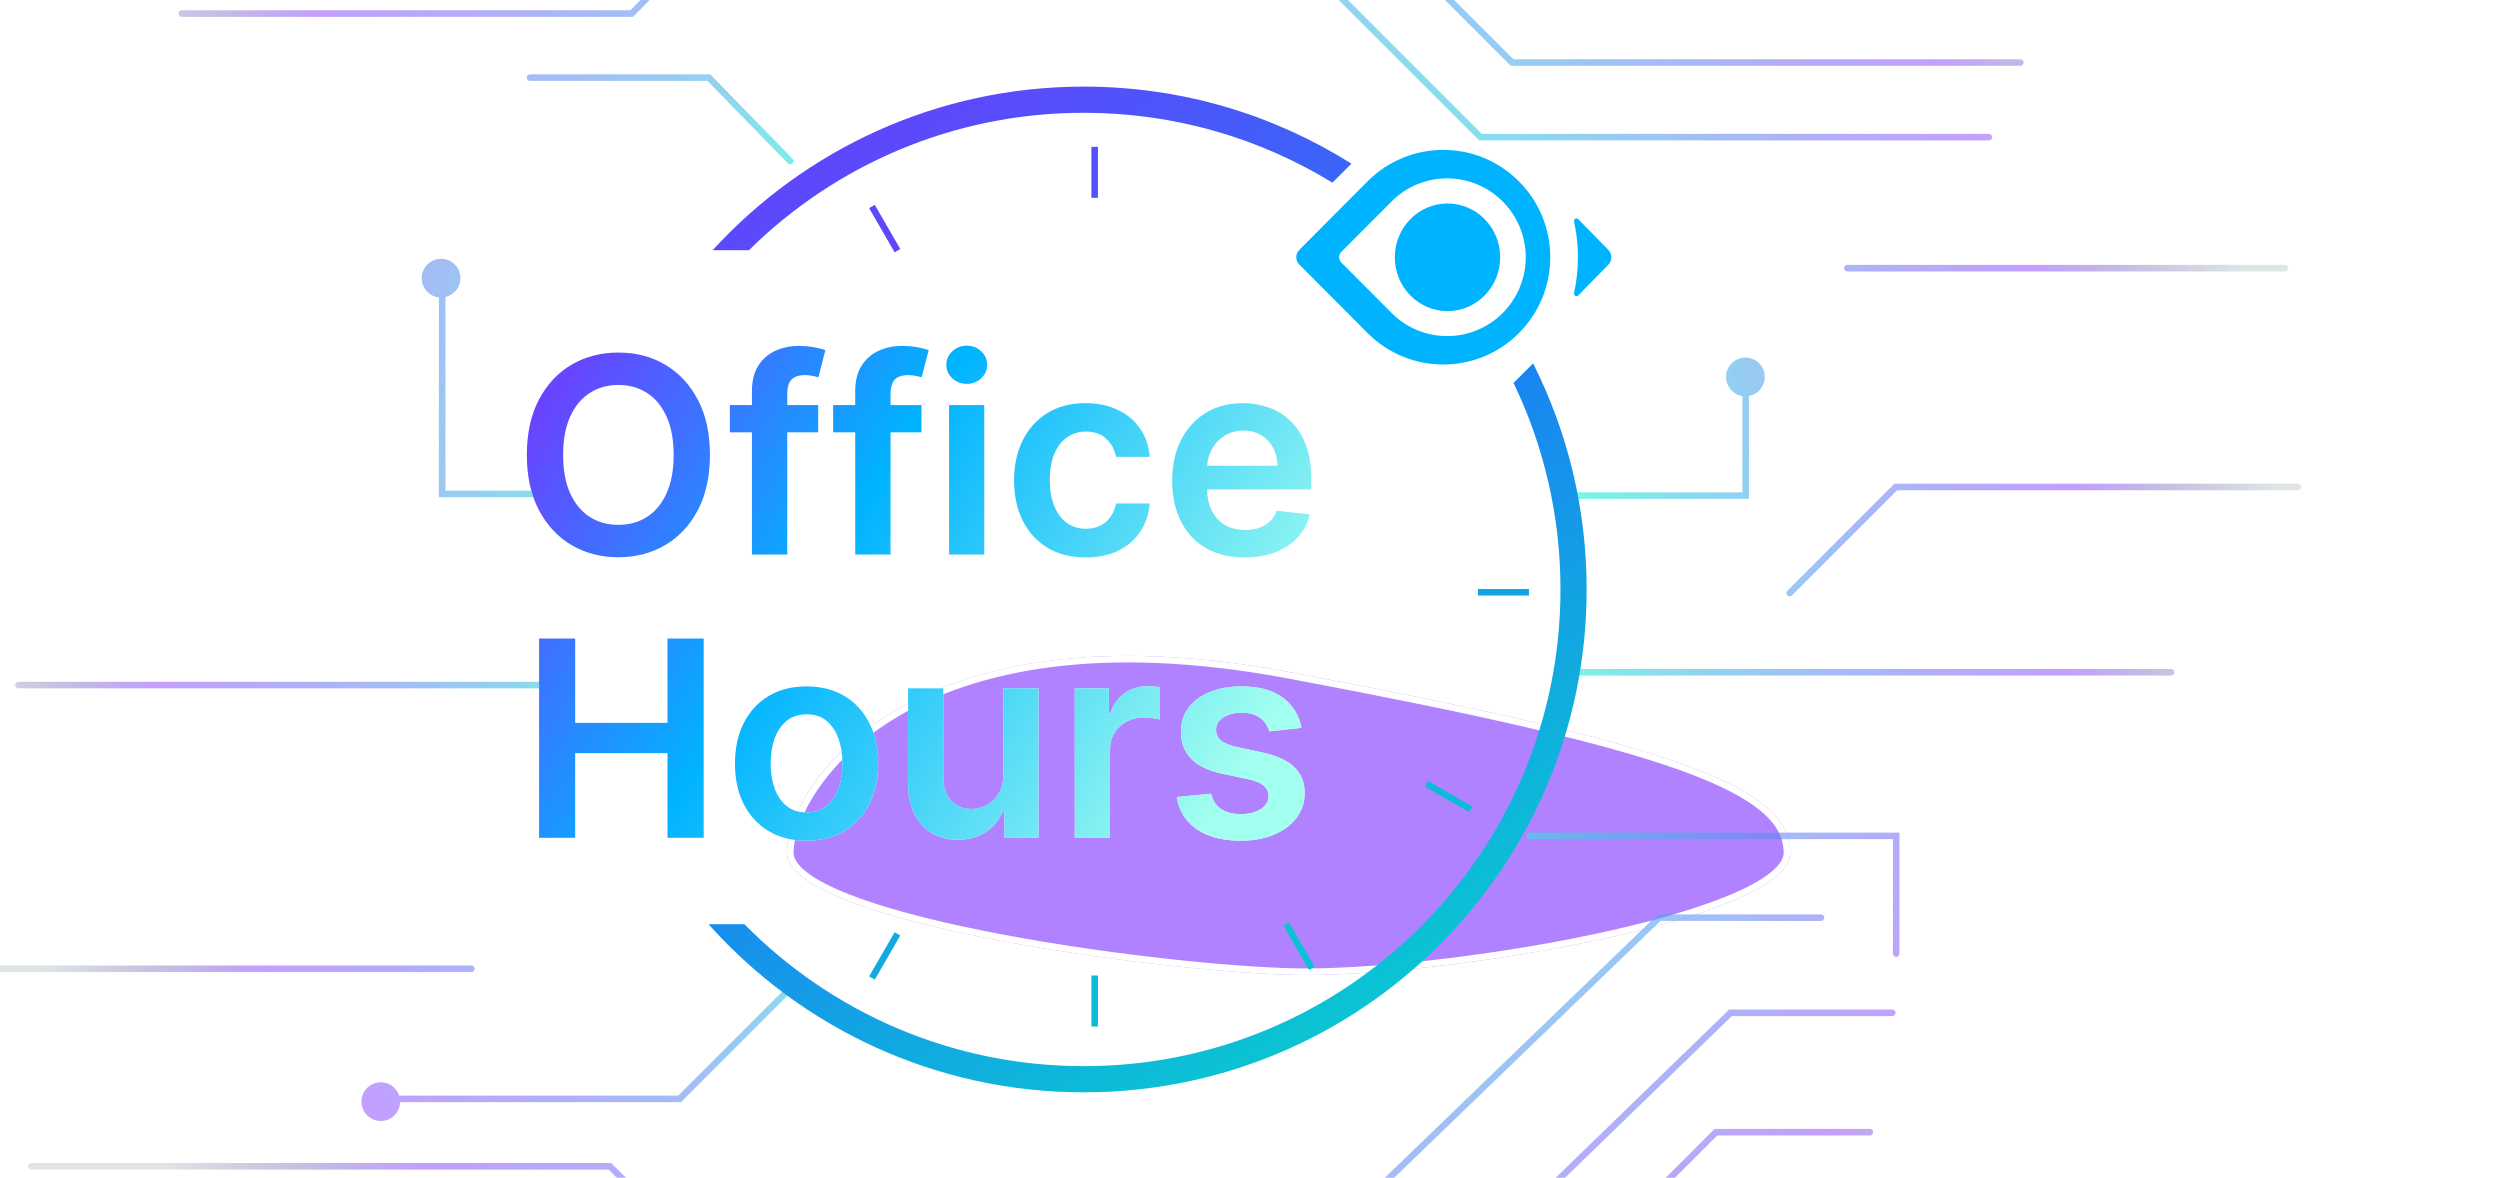 <svg width="467" height="220" viewBox="0 0 467 220" fill="none" xmlns="http://www.w3.org/2000/svg">
<g opacity="0.6" filter="url(#filter0_f_3304_12400)">
<path d="M334.414 159.317C334.414 171.889 268.137 182.936 240.717 182.081C213.297 181.225 147.021 171.889 147.021 159.317C147.021 146.745 169.767 112.219 240.717 125.52C311.668 138.821 334.414 146.745 334.414 159.317Z" fill="#7D2EFF"/>
<path d="M333.803 159.317C333.803 160.608 332.947 161.999 331.129 163.464C329.327 164.915 326.691 166.349 323.393 167.734C316.803 170.503 307.705 173.026 297.722 175.136C277.754 179.356 254.382 181.895 240.736 181.47C227.063 181.043 203.672 178.5 183.707 174.493C173.721 172.49 164.622 170.126 158.032 167.49C154.733 166.17 152.098 164.797 150.299 163.388C148.483 161.967 147.632 160.604 147.632 159.317C147.632 147.319 169.814 112.85 240.605 126.121C276.084 132.772 299.463 138.071 313.966 143.267C321.22 145.866 326.2 148.422 329.358 151.071C332.495 153.702 333.803 156.395 333.803 159.317Z" stroke="white" stroke-width="1.222" style="mix-blend-mode:overlay"/>
</g>
<path fill-rule="evenodd" clip-rule="evenodd" d="M236.779 -103H236.525L236.346 -102.821L219.728 -86.203C219.49 -85.964 219.49 -85.577 219.728 -85.339C219.967 -85.1 220.354 -85.1 220.593 -85.339L237.032 -101.778H281.492L318.46 -64.81L318.639 -64.631H318.892H444.016C444.354 -64.631 444.627 -64.905 444.627 -65.242C444.627 -65.58 444.354 -65.854 444.016 -65.854H319.145L282.178 -102.821L281.999 -103H281.745H236.779ZM103.581 -85.404H103.835H183.992C184.33 -85.404 184.604 -85.131 184.604 -84.793C184.604 -84.456 184.33 -84.182 183.992 -84.182H104.088L71.03 -51.125L70.851 -50.946H70.598H-37.908C-38.246 -50.946 -38.519 -51.22 -38.519 -51.557C-38.519 -51.895 -38.246 -52.169 -37.908 -52.169H70.345L103.402 -85.225L103.581 -85.404ZM145.257 -65.242C145.257 -65.58 145.531 -65.853 145.868 -65.853H271.97L271.972 -65.853C272.148 -68.607 274.437 -70.786 277.236 -70.786C280.149 -70.786 282.51 -68.424 282.51 -65.511C282.51 -62.598 280.149 -60.237 277.236 -60.237C274.621 -60.237 272.451 -62.139 272.033 -64.634C272.013 -64.632 271.991 -64.631 271.97 -64.631H145.868C145.531 -64.631 145.257 -64.905 145.257 -65.242ZM339.787 -30.051C339.787 -30.389 340.061 -30.662 340.398 -30.662H465.523C465.86 -30.662 466.134 -30.389 466.134 -30.051C466.134 -29.713 465.86 -29.44 465.523 -29.44H340.398C340.061 -29.44 339.787 -29.713 339.787 -30.051ZM298.644 -47.868C298.307 -47.868 298.033 -47.595 298.033 -47.257C298.033 -46.92 298.307 -46.646 298.644 -46.646H465.523C465.861 -46.646 466.134 -46.92 466.134 -47.257C466.134 -47.595 465.861 -47.868 465.523 -47.868H298.644ZM128.648 -8.26C128.889 -8.023 128.891 -7.636 128.654 -7.395L118.435 2.963L118.256 3.145H118H33.932C33.594 3.145 33.321 2.872 33.321 2.534C33.321 2.197 33.594 1.923 33.932 1.923H117.745L127.784 -8.254C128.021 -8.494 128.408 -8.497 128.648 -8.26ZM129.226 -32.391H128.973L128.794 -32.212L110.888 -14.306H27.073C26.736 -14.306 26.462 -14.033 26.462 -13.695C26.462 -13.358 26.736 -13.084 27.073 -13.084H111.142H111.395L111.574 -13.263L129.479 -31.169H223.026C223.363 -31.169 223.637 -31.442 223.637 -31.78C223.637 -32.117 223.363 -32.391 223.026 -32.391H129.226ZM116.289 -46.303H116.542H248.509H248.763L248.942 -46.124L282.488 -12.578H323.78C324.117 -12.578 324.391 -12.305 324.391 -11.967C324.391 -11.63 324.117 -11.356 323.78 -11.356H282.235H281.981L281.802 -11.535L248.256 -45.081H116.795L96.446 -24.732L96.267 -24.553H96.014H77.441C77.103 -24.553 76.829 -24.827 76.829 -25.164C76.829 -25.502 77.103 -25.775 77.441 -25.775H95.761L116.11 -46.124L116.289 -46.303ZM183.011 -5.584C182.889 -3.697 181.32 -2.204 179.402 -2.204C177.405 -2.204 175.785 -3.824 175.785 -5.821C175.785 -7.819 177.405 -9.438 179.402 -9.438C181.058 -9.438 182.454 -8.325 182.883 -6.806H244.733H244.986L245.165 -6.627L276.802 25.009H371.508C371.846 25.009 372.119 25.283 372.119 25.621C372.119 25.958 371.846 26.232 371.508 26.232H276.549H276.296L276.117 26.053L244.48 -5.584H183.011ZM250.201 -20.568C250.44 -20.807 250.827 -20.807 251.066 -20.568L282.702 11.069H377.408C377.746 11.069 378.02 11.343 378.02 11.68C378.02 12.018 377.746 12.291 377.408 12.291H282.449H282.196L282.017 12.112L250.201 -19.704C249.962 -19.942 249.962 -20.329 250.201 -20.568ZM345.076 49.483C344.738 49.483 344.464 49.756 344.464 50.094C344.464 50.431 344.738 50.705 345.076 50.705H426.819C427.156 50.705 427.43 50.431 427.43 50.094C427.43 49.756 427.156 49.483 426.819 49.483H345.076ZM353.878 90.354H354.131H429.266C429.604 90.354 429.877 90.628 429.877 90.965C429.877 91.303 429.604 91.577 429.266 91.577H354.384L334.739 111.222C334.501 111.46 334.114 111.46 333.875 111.222C333.636 110.983 333.636 110.596 333.875 110.357L353.699 90.533L353.878 90.354ZM5.84 217.254C5.503 217.254 5.229 217.527 5.229 217.865C5.229 218.202 5.503 218.476 5.84 218.476H113.676L132.634 237.434C132.873 237.673 133.26 237.673 133.499 237.434C133.737 237.196 133.737 236.809 133.499 236.57L114.361 217.433L114.182 217.254H113.929H5.84ZM320.271 210.884H320.524H349.307C349.645 210.884 349.919 211.157 349.919 211.495C349.919 211.832 349.645 212.106 349.307 212.106H320.777L263.696 269.187L263.517 269.366H263.264H106.269H106.016L105.837 269.187L90.523 253.874H56.426C56.291 256.667 53.984 258.889 51.158 258.889C48.332 258.889 46.025 256.667 45.889 253.874H40.351C40.013 253.874 39.74 253.6 39.74 253.263C39.74 252.925 40.013 252.652 40.351 252.652H45.97C46.423 250.198 48.573 248.339 51.158 248.339C53.742 248.339 55.892 250.198 56.345 252.652H90.777H91.03L91.209 252.831L106.522 268.144H263.01L320.092 211.063L320.271 210.884ZM55.095 252.652C54.663 250.878 53.064 249.562 51.158 249.562C49.251 249.562 47.652 250.878 47.22 252.652H55.095ZM47.113 253.874C47.247 255.991 49.007 257.667 51.158 257.667C53.308 257.667 55.068 255.991 55.202 253.874H47.113ZM323.249 188.586H323.001L322.823 188.759L255.004 254.503H123.829L108.516 239.189L108.337 239.01H108.083H57.657C57.32 239.01 57.046 239.284 57.046 239.621C57.046 239.959 57.32 240.233 57.657 240.233H107.83L123.144 255.546L123.323 255.725H123.576H255.252H255.499L255.677 255.553L323.496 189.809H353.484C353.822 189.809 354.095 189.535 354.095 189.198C354.095 188.86 353.822 188.586 353.484 188.586H323.249ZM309.688 170.805H309.935H340.17C340.508 170.805 340.782 171.078 340.782 171.416C340.782 171.753 340.508 172.027 340.17 172.027H310.182L251.955 228.179L251.777 228.35H251.531H199.479C199.403 230.28 197.814 231.822 195.865 231.822C193.867 231.822 192.248 230.202 192.248 228.205C192.248 226.207 193.867 224.588 195.865 224.588C197.487 224.588 198.861 225.656 199.319 227.128H251.284L309.511 170.976L309.688 170.805ZM-61.389 281.814C-61.726 281.814 -62 282.088 -62 282.425C-62 282.763 -61.726 283.036 -61.389 283.036H90.85L108.594 300.78L108.773 300.959H109.026H173.729C174.066 300.959 174.34 300.685 174.34 300.348C174.34 300.01 174.066 299.737 173.729 299.737H109.279L91.536 281.993L91.357 281.814H91.104H-61.389ZM229.299 285.746C229.538 285.508 229.925 285.508 230.163 285.746L245.065 300.647H404.594C404.932 300.647 405.205 300.921 405.205 301.258C405.205 301.596 404.932 301.87 404.594 301.87H244.811H244.558L244.379 301.691L229.299 286.611C229.06 286.372 229.06 285.985 229.299 285.746ZM322.553 278.015C322.549 278.015 322.545 278.015 322.542 278.016C322.257 275.371 320.018 273.311 317.297 273.311C314.384 273.311 312.023 275.673 312.023 278.586C312.023 281.499 314.384 283.86 317.297 283.86C319.99 283.86 322.212 281.842 322.532 279.236C322.547 279.237 322.561 279.237 322.575 279.237H411.276C411.613 279.237 411.887 278.963 411.887 278.626C411.887 278.288 411.613 278.015 411.276 278.015H322.575C322.568 278.015 322.56 278.015 322.553 278.015ZM323.663 232.299H323.916H394.087C394.425 232.299 394.699 232.573 394.699 232.91C394.699 233.248 394.425 233.522 394.087 233.522H324.169L300.351 257.341C300.112 257.579 299.725 257.579 299.487 257.341C299.248 257.102 299.248 256.715 299.487 256.476L323.484 232.478L323.663 232.299ZM-18.253 180.355C-18.591 180.355 -18.864 180.629 -18.864 180.966C-18.864 181.304 -18.591 181.578 -18.253 181.578H88.066C88.404 181.578 88.677 181.304 88.677 180.966C88.677 180.629 88.404 180.355 88.066 180.355H-18.253ZM147.482 184.735C147.721 184.974 147.721 185.361 147.482 185.599L127.381 205.701L127.202 205.88H126.949H74.748C74.698 207.833 73.098 209.401 71.132 209.401C69.135 209.401 67.515 207.782 67.515 205.784C67.515 203.787 69.135 202.167 71.132 202.167C72.736 202.167 74.097 203.212 74.57 204.657H126.695L146.618 184.735C146.856 184.496 147.243 184.496 147.482 184.735ZM294.313 124.967C293.975 124.967 293.702 125.24 293.702 125.578C293.702 125.915 293.975 126.189 294.313 126.189H405.546C405.883 126.189 406.157 125.915 406.157 125.578C406.157 125.24 405.883 124.967 405.546 124.967L294.313 124.967ZM78.776 51.963C78.776 53.823 80.181 55.355 81.987 55.557V92.266V92.877H82.598H105.758C106.096 92.877 106.369 92.604 106.369 92.266C106.369 91.929 106.096 91.655 105.758 91.655H83.209V55.487C84.814 55.117 86.01 53.68 86.01 51.963C86.01 49.965 84.391 48.346 82.393 48.346C80.396 48.346 78.776 49.965 78.776 51.963ZM99.001 13.89C98.664 13.89 98.39 14.164 98.39 14.501C98.39 14.839 98.664 15.112 99.001 15.112H132.158L147.198 30.535C147.433 30.776 147.82 30.781 148.062 30.545C148.304 30.31 148.309 29.923 148.073 29.681L132.853 14.074L132.673 13.89H132.416H99.001ZM322.427 70.415C322.427 72.221 323.752 73.718 325.483 73.988V91.964H294.313C293.975 91.964 293.702 92.237 293.702 92.575C293.702 92.912 293.975 93.186 294.313 93.186H326.094H326.705V92.575V73.971C328.387 73.661 329.661 72.186 329.661 70.415C329.661 68.417 328.042 66.797 326.044 66.797C324.047 66.797 322.427 68.417 322.427 70.415ZM2.84 -78.291C2.503 -78.291 2.229 -78.017 2.229 -77.679C2.229 -77.342 2.503 -77.068 2.84 -77.068H32.88C33.117 -74.374 35.379 -72.26 38.135 -72.26C41.048 -72.26 43.41 -74.621 43.41 -77.534C43.41 -80.448 41.048 -82.809 38.135 -82.809C35.478 -82.809 33.281 -80.846 32.914 -78.291H2.84ZM330.737 -91.932C330.737 -92.269 331.01 -92.543 331.348 -92.543H408.118C408.455 -92.543 408.729 -92.269 408.729 -91.932C408.729 -91.594 408.455 -91.32 408.118 -91.32H331.348C331.01 -91.32 330.737 -91.594 330.737 -91.932ZM3.454 127.356C3.116 127.356 2.843 127.629 2.843 127.967C2.843 128.304 3.116 128.578 3.454 128.578H105.18C105.517 128.578 105.791 128.304 105.791 127.967C105.791 127.629 105.517 127.356 105.18 127.356H3.454ZM38.135 -73.482C40.373 -73.482 42.187 -75.296 42.187 -77.534C42.187 -79.773 40.373 -81.587 38.135 -81.587C35.897 -81.587 34.083 -79.773 34.083 -77.534C34.083 -75.296 35.897 -73.482 38.135 -73.482ZM281.288 -65.511C281.288 -63.273 279.474 -61.459 277.236 -61.459C274.997 -61.459 273.183 -63.273 273.183 -65.511C273.183 -67.749 274.997 -69.564 277.236 -69.564C279.474 -69.564 281.288 -67.749 281.288 -65.511ZM317.297 282.638C319.535 282.638 321.35 280.824 321.35 278.586C321.35 276.348 319.535 274.533 317.297 274.533C315.059 274.533 313.245 276.348 313.245 278.586C313.245 280.824 315.059 282.638 317.297 282.638ZM285.757 155.525C285.419 155.525 285.145 155.799 285.145 156.137C285.145 156.474 285.419 156.748 285.757 156.748H353.597V178.139C353.597 178.476 353.87 178.75 354.208 178.75C354.545 178.75 354.819 178.476 354.819 178.139V156.137V155.525H354.208H285.757Z" fill="url(#paint0_radial_3304_12400)"/>
<path d="M162.881 38.573L167.644 46.823" stroke="#5D48FC" stroke-width="1.222"/>
<path d="M240.281 172.632L245.043 180.882" stroke="#0BC1D4" stroke-width="1.222"/>
<path d="M266.484 146.429L274.734 151.191" stroke="#0DBAD8" stroke-width="1.222"/>
<path d="M276.074 110.635L285.6 110.635" stroke="#13A2E4" stroke-width="1.222"/>
<path d="M162.88 182.695L167.642 174.446" stroke="#11A9E0" stroke-width="1.222"/>
<path d="M204.483 27.426V36.952" stroke="#5251FB" stroke-width="1.222"/>
<path d="M204.483 182.225V191.75" stroke="#0DB9D8" stroke-width="1.222"/>
<path fill-rule="evenodd" clip-rule="evenodd" d="M130.364 95.28C131.867 92.421 132.618 88.986 132.618 84.976C132.618 80.966 131.867 77.537 130.364 74.69C128.874 71.83 126.839 69.643 124.258 68.129C121.69 66.614 118.776 65.857 115.517 65.857C112.258 65.857 109.338 66.614 106.757 68.129C104.189 69.643 102.153 71.83 100.651 74.69C99.16 77.537 98.415 80.966 98.415 84.976C98.415 88.974 99.16 92.403 100.651 95.262C102.153 98.109 104.189 100.296 106.757 101.823C109.338 103.337 112.258 104.094 115.517 104.094C118.776 104.094 121.69 103.337 124.258 101.823C126.839 100.308 128.874 98.127 130.364 95.28ZM124.513 77.834C125.397 79.772 125.839 82.153 125.839 84.976C125.839 87.799 125.397 90.186 124.513 92.136C123.64 94.075 122.429 95.547 120.878 96.552C119.327 97.546 117.54 98.043 115.517 98.043C113.493 98.043 111.706 97.546 110.156 96.552C108.605 95.547 107.387 94.075 106.503 92.136C105.63 90.186 105.194 87.799 105.194 84.976C105.194 82.153 105.63 79.772 106.503 77.834C107.387 75.883 108.605 74.411 110.156 73.417C111.706 72.412 113.493 71.909 115.517 71.909C117.54 71.909 119.327 72.412 120.878 73.417C122.429 74.411 123.64 75.883 124.513 77.834ZM152.841 80.76V75.671H147.061V73.472C147.061 72.382 147.31 71.546 147.807 70.964C148.315 70.37 149.182 70.073 150.405 70.073C150.926 70.073 151.399 70.122 151.823 70.219C152.247 70.304 152.598 70.388 152.877 70.473L154.185 65.385C153.761 65.239 153.107 65.076 152.223 64.894C151.338 64.712 150.327 64.621 149.188 64.621C147.576 64.621 146.11 64.93 144.79 65.548C143.469 66.166 142.415 67.099 141.628 68.347C140.852 69.595 140.464 71.158 140.464 73.036V75.671H136.339V80.76H140.464V103.585H147.061V80.76H152.841ZM172.132 80.76V75.671H166.353V73.472C166.353 72.382 166.601 71.546 167.098 70.964C167.607 70.37 168.473 70.073 169.697 70.073C170.218 70.073 170.69 70.122 171.114 70.219C171.538 70.304 171.89 70.388 172.168 70.473L173.477 65.385C173.053 65.239 172.398 65.076 171.514 64.894C170.629 64.712 169.618 64.621 168.479 64.621C166.868 64.621 165.402 64.93 164.081 65.548C162.76 66.166 161.706 67.099 160.919 68.347C160.143 69.595 159.756 71.158 159.756 73.036V75.671H155.63V80.76H159.756V103.585H166.353V80.76H172.132ZM177.284 75.671V103.585H183.863V75.671H177.284ZM177.902 70.673C178.653 71.364 179.55 71.709 180.592 71.709C181.646 71.709 182.542 71.364 183.281 70.673C184.032 69.971 184.408 69.129 184.408 68.147C184.408 67.154 184.032 66.312 183.281 65.621C182.542 64.918 181.646 64.567 180.592 64.567C179.55 64.567 178.653 64.918 177.902 65.621C177.151 66.312 176.775 67.154 176.775 68.147C176.775 69.129 177.151 69.971 177.902 70.673ZM195.626 102.295C197.625 103.519 200.018 104.131 202.804 104.131C205.143 104.131 207.178 103.707 208.911 102.859C210.643 101.998 212.012 100.811 213.018 99.296C214.023 97.77 214.605 96.019 214.762 94.044H208.474C208.281 95.05 207.923 95.904 207.402 96.607C206.881 97.31 206.233 97.849 205.458 98.224C204.694 98.588 203.828 98.769 202.859 98.769C201.49 98.769 200.296 98.406 199.279 97.679C198.273 96.94 197.491 95.892 196.934 94.535C196.377 93.166 196.098 91.53 196.098 89.628C196.098 87.75 196.377 86.139 196.934 84.794C197.504 83.449 198.297 82.419 199.315 81.704C200.333 80.978 201.514 80.614 202.859 80.614C204.446 80.614 205.712 81.069 206.657 81.977C207.614 82.874 208.22 83.994 208.474 85.339H214.762C214.617 83.328 214.023 81.571 212.981 80.069C211.939 78.555 210.54 77.385 208.783 76.561C207.039 75.725 205.034 75.308 202.768 75.308C200.042 75.308 197.679 75.919 195.68 77.143C193.693 78.355 192.155 80.051 191.064 82.232C189.974 84.4 189.428 86.902 189.428 89.737C189.428 92.56 189.962 95.056 191.028 97.225C192.106 99.381 193.639 101.071 195.626 102.295ZM225.271 102.386C227.307 103.549 229.724 104.131 232.522 104.131C234.691 104.131 236.618 103.804 238.302 103.149C239.986 102.483 241.367 101.55 242.445 100.351C243.536 99.139 244.275 97.722 244.662 96.098L238.52 95.407C238.229 96.195 237.799 96.855 237.229 97.388C236.66 97.921 235.988 98.327 235.212 98.606C234.437 98.873 233.57 99.006 232.613 99.006C231.184 99.006 229.936 98.703 228.87 98.097C227.803 97.479 226.974 96.595 226.38 95.444C225.806 94.32 225.51 92.981 225.49 91.427H244.935V89.41C244.935 86.963 244.596 84.855 243.917 83.086C243.239 81.305 242.306 79.839 241.119 78.688C239.943 77.537 238.586 76.689 237.048 76.143C235.521 75.586 233.898 75.308 232.177 75.308C229.512 75.308 227.192 75.919 225.217 77.143C223.242 78.355 221.703 80.051 220.601 82.232C219.51 84.4 218.965 86.92 218.965 89.792C218.965 92.712 219.51 95.25 220.601 97.406C221.691 99.551 223.248 101.211 225.271 102.386ZM225.503 86.993C225.566 85.899 225.846 84.888 226.343 83.958C226.913 82.904 227.707 82.056 228.724 81.414C229.742 80.76 230.923 80.432 232.268 80.432C233.528 80.432 234.631 80.717 235.576 81.287C236.533 81.856 237.278 82.638 237.811 83.631C238.344 84.612 238.617 85.733 238.629 86.993H225.503ZM100.7 119.277V156.497H107.443V140.686H124.689V156.497H131.45V119.277H124.689V135.034H107.443V119.277H100.7ZM143.581 155.243C145.58 156.442 147.942 157.042 150.668 157.042C153.394 157.042 155.757 156.442 157.756 155.243C159.755 154.043 161.3 152.365 162.39 150.209C163.493 148.052 164.044 145.532 164.044 142.648C164.044 139.765 163.493 137.239 162.39 135.07C161.3 132.901 159.755 131.217 157.756 130.018C155.757 128.818 153.394 128.219 150.668 128.219C147.942 128.219 145.58 128.818 143.581 130.018C141.582 131.217 140.031 132.901 138.928 135.07C137.838 137.239 137.293 139.765 137.293 142.648C137.293 145.532 137.838 148.052 138.928 150.209C140.031 152.365 141.582 154.043 143.581 155.243ZM154.412 150.554C153.419 151.366 152.183 151.772 150.705 151.772C149.19 151.772 147.93 151.366 146.925 150.554C145.931 149.73 145.186 148.628 144.689 147.246C144.205 145.865 143.962 144.326 143.962 142.63C143.962 140.922 144.205 139.377 144.689 137.996C145.186 136.603 145.931 135.494 146.925 134.67C147.93 133.846 149.19 133.434 150.705 133.434C152.183 133.434 153.419 133.846 154.412 134.67C155.406 135.494 156.145 136.603 156.629 137.996C157.126 139.377 157.374 140.922 157.374 142.63C157.374 144.326 157.126 145.865 156.629 147.246C156.145 148.628 155.406 149.73 154.412 150.554ZM187.42 128.582V144.757C187.42 146.174 187.123 147.355 186.529 148.3C185.948 149.233 185.203 149.936 184.294 150.409C183.385 150.881 182.446 151.117 181.477 151.117C179.902 151.117 178.63 150.596 177.661 149.554C176.691 148.512 176.207 147.107 176.207 145.338V128.582H169.628V146.356C169.628 148.585 170.022 150.487 170.809 152.062C171.597 153.625 172.687 154.819 174.081 155.643C175.486 156.454 177.103 156.86 178.933 156.86C181.029 156.86 182.792 156.363 184.221 155.37C185.663 154.376 186.699 153.098 187.329 151.535H187.62V156.497H193.999V128.582H187.42ZM200.764 128.582V156.497H207.343V140.086C207.343 138.899 207.615 137.851 208.16 136.942C208.706 136.033 209.451 135.324 210.396 134.816C211.353 134.295 212.431 134.034 213.631 134.034C214.188 134.034 214.763 134.077 215.357 134.161C215.963 134.234 216.405 134.319 216.684 134.416V128.364C216.381 128.303 215.999 128.261 215.539 128.237C215.091 128.2 214.685 128.182 214.321 128.182C212.722 128.182 211.298 128.625 210.05 129.509C208.815 130.381 207.942 131.623 207.433 133.235H207.143V128.582H200.764ZM237.12 136.615L243.117 135.961C242.669 133.586 241.5 131.702 239.61 130.309C237.732 128.915 235.157 128.219 231.886 128.219C229.657 128.219 227.688 128.57 225.98 129.273C224.283 129.963 222.957 130.945 222 132.217C221.055 133.477 220.588 134.967 220.6 136.688C220.588 138.723 221.224 140.407 222.508 141.74C223.793 143.06 225.774 143.999 228.451 144.557L233.213 145.556C234.497 145.835 235.442 146.235 236.048 146.756C236.666 147.277 236.975 147.937 236.975 148.737C236.975 149.682 236.496 150.475 235.539 151.117C234.594 151.759 233.34 152.08 231.777 152.08C230.262 152.08 229.033 151.759 228.088 151.117C227.143 150.475 226.525 149.524 226.234 148.264L219.819 148.882C220.219 151.45 221.46 153.456 223.544 154.897C225.628 156.327 228.379 157.042 231.795 157.042C234.121 157.042 236.181 156.666 237.974 155.915C239.767 155.164 241.167 154.122 242.172 152.789C243.19 151.444 243.705 149.894 243.717 148.137C243.705 146.138 243.051 144.52 241.754 143.285C240.47 142.049 238.507 141.146 235.866 140.577L231.105 139.559C229.687 139.232 228.669 138.814 228.051 138.305C227.446 137.796 227.149 137.136 227.161 136.324C227.149 135.379 227.603 134.61 228.524 134.016C229.457 133.422 230.608 133.125 231.977 133.125C232.995 133.125 233.855 133.289 234.558 133.616C235.26 133.943 235.818 134.373 236.229 134.907C236.654 135.44 236.95 136.009 237.12 136.615Z" fill="white"/>
<path fill-rule="evenodd" clip-rule="evenodd" d="M130.364 95.28C131.867 92.421 132.618 88.986 132.618 84.976C132.618 80.966 131.867 77.537 130.364 74.69C128.874 71.83 126.839 69.643 124.258 68.129C121.69 66.614 118.776 65.857 115.517 65.857C112.258 65.857 109.338 66.614 106.757 68.129C104.189 69.643 102.153 71.83 100.651 74.69C99.16 77.537 98.415 80.966 98.415 84.976C98.415 88.974 99.16 92.403 100.651 95.262C102.153 98.109 104.189 100.296 106.757 101.823C109.338 103.337 112.258 104.094 115.517 104.094C118.776 104.094 121.69 103.337 124.258 101.823C126.839 100.308 128.874 98.127 130.364 95.28ZM124.513 77.834C125.397 79.772 125.839 82.153 125.839 84.976C125.839 87.799 125.397 90.186 124.513 92.136C123.64 94.075 122.429 95.547 120.878 96.552C119.327 97.546 117.54 98.043 115.517 98.043C113.493 98.043 111.706 97.546 110.156 96.552C108.605 95.547 107.387 94.075 106.503 92.136C105.63 90.186 105.194 87.799 105.194 84.976C105.194 82.153 105.63 79.772 106.503 77.834C107.387 75.883 108.605 74.411 110.156 73.417C111.706 72.412 113.493 71.909 115.517 71.909C117.54 71.909 119.327 72.412 120.878 73.417C122.429 74.411 123.64 75.883 124.513 77.834ZM152.841 80.76V75.671H147.061V73.472C147.061 72.382 147.31 71.546 147.807 70.964C148.315 70.37 149.182 70.073 150.405 70.073C150.926 70.073 151.399 70.122 151.823 70.219C152.247 70.304 152.598 70.388 152.877 70.473L154.185 65.385C153.761 65.239 153.107 65.076 152.223 64.894C151.338 64.712 150.327 64.621 149.188 64.621C147.576 64.621 146.11 64.93 144.79 65.548C143.469 66.166 142.415 67.099 141.628 68.347C140.852 69.595 140.464 71.158 140.464 73.036V75.671H136.339V80.76H140.464V103.585H147.061V80.76H152.841ZM172.132 80.76V75.671H166.353V73.472C166.353 72.382 166.601 71.546 167.098 70.964C167.607 70.37 168.473 70.073 169.697 70.073C170.218 70.073 170.69 70.122 171.114 70.219C171.538 70.304 171.89 70.388 172.168 70.473L173.477 65.385C173.053 65.239 172.398 65.076 171.514 64.894C170.629 64.712 169.618 64.621 168.479 64.621C166.868 64.621 165.402 64.93 164.081 65.548C162.76 66.166 161.706 67.099 160.919 68.347C160.143 69.595 159.756 71.158 159.756 73.036V75.671H155.63V80.76H159.756V103.585H166.353V80.76H172.132ZM177.284 75.671V103.585H183.863V75.671H177.284ZM177.902 70.673C178.653 71.364 179.55 71.709 180.592 71.709C181.646 71.709 182.542 71.364 183.281 70.673C184.032 69.971 184.408 69.129 184.408 68.147C184.408 67.154 184.032 66.312 183.281 65.621C182.542 64.918 181.646 64.567 180.592 64.567C179.55 64.567 178.653 64.918 177.902 65.621C177.151 66.312 176.775 67.154 176.775 68.147C176.775 69.129 177.151 69.971 177.902 70.673ZM195.626 102.295C197.625 103.519 200.018 104.131 202.804 104.131C205.143 104.131 207.178 103.707 208.911 102.859C210.643 101.998 212.012 100.811 213.018 99.296C214.023 97.77 214.605 96.019 214.762 94.044H208.474C208.281 95.05 207.923 95.904 207.402 96.607C206.881 97.31 206.233 97.849 205.458 98.224C204.694 98.588 203.828 98.769 202.859 98.769C201.49 98.769 200.296 98.406 199.279 97.679C198.273 96.94 197.491 95.892 196.934 94.535C196.377 93.166 196.098 91.53 196.098 89.628C196.098 87.75 196.377 86.139 196.934 84.794C197.504 83.449 198.297 82.419 199.315 81.704C200.333 80.978 201.514 80.614 202.859 80.614C204.446 80.614 205.712 81.069 206.657 81.977C207.614 82.874 208.22 83.994 208.474 85.339H214.762C214.617 83.328 214.023 81.571 212.981 80.069C211.939 78.555 210.54 77.385 208.783 76.561C207.039 75.725 205.034 75.308 202.768 75.308C200.042 75.308 197.679 75.919 195.68 77.143C193.693 78.355 192.155 80.051 191.064 82.232C189.974 84.4 189.428 86.902 189.428 89.737C189.428 92.56 189.962 95.056 191.028 97.225C192.106 99.381 193.639 101.071 195.626 102.295ZM225.271 102.386C227.307 103.549 229.724 104.131 232.522 104.131C234.691 104.131 236.618 103.804 238.302 103.149C239.986 102.483 241.367 101.55 242.445 100.351C243.536 99.139 244.275 97.722 244.662 96.098L238.52 95.407C238.229 96.195 237.799 96.855 237.229 97.388C236.66 97.921 235.988 98.327 235.212 98.606C234.437 98.873 233.57 99.006 232.613 99.006C231.184 99.006 229.936 98.703 228.87 98.097C227.803 97.479 226.974 96.595 226.38 95.444C225.806 94.32 225.51 92.981 225.49 91.427H244.935V89.41C244.935 86.963 244.596 84.855 243.917 83.086C243.239 81.305 242.306 79.839 241.119 78.688C239.943 77.537 238.586 76.689 237.048 76.143C235.521 75.586 233.898 75.308 232.177 75.308C229.512 75.308 227.192 75.919 225.217 77.143C223.242 78.355 221.703 80.051 220.601 82.232C219.51 84.4 218.965 86.92 218.965 89.792C218.965 92.712 219.51 95.25 220.601 97.406C221.691 99.551 223.248 101.211 225.271 102.386ZM225.503 86.993C225.566 85.899 225.846 84.888 226.343 83.958C226.913 82.904 227.707 82.056 228.724 81.414C229.742 80.76 230.923 80.432 232.268 80.432C233.528 80.432 234.631 80.717 235.576 81.287C236.533 81.856 237.278 82.638 237.811 83.631C238.344 84.612 238.617 85.733 238.629 86.993H225.503ZM100.7 119.277V156.497H107.443V140.686H124.689V156.497H131.45V119.277H124.689V135.034H107.443V119.277H100.7ZM143.581 155.243C145.58 156.442 147.942 157.042 150.668 157.042C153.394 157.042 155.757 156.442 157.756 155.243C159.755 154.043 161.3 152.365 162.39 150.209C163.493 148.052 164.044 145.532 164.044 142.648C164.044 139.765 163.493 137.239 162.39 135.07C161.3 132.901 159.755 131.217 157.756 130.018C155.757 128.818 153.394 128.219 150.668 128.219C147.942 128.219 145.58 128.818 143.581 130.018C141.582 131.217 140.031 132.901 138.928 135.07C137.838 137.239 137.293 139.765 137.293 142.648C137.293 145.532 137.838 148.052 138.928 150.209C140.031 152.365 141.582 154.043 143.581 155.243ZM154.412 150.554C153.419 151.366 152.183 151.772 150.705 151.772C149.19 151.772 147.93 151.366 146.925 150.554C145.931 149.73 145.186 148.628 144.689 147.246C144.205 145.865 143.962 144.326 143.962 142.63C143.962 140.922 144.205 139.377 144.689 137.996C145.186 136.603 145.931 135.494 146.925 134.67C147.93 133.846 149.19 133.434 150.705 133.434C152.183 133.434 153.419 133.846 154.412 134.67C155.406 135.494 156.145 136.603 156.629 137.996C157.126 139.377 157.374 140.922 157.374 142.63C157.374 144.326 157.126 145.865 156.629 147.246C156.145 148.628 155.406 149.73 154.412 150.554ZM187.42 128.582V144.757C187.42 146.174 187.123 147.355 186.529 148.3C185.948 149.233 185.203 149.936 184.294 150.409C183.385 150.881 182.446 151.117 181.477 151.117C179.902 151.117 178.63 150.596 177.661 149.554C176.691 148.512 176.207 147.107 176.207 145.338V128.582H169.628V146.356C169.628 148.585 170.022 150.487 170.809 152.062C171.597 153.625 172.687 154.819 174.081 155.643C175.486 156.454 177.103 156.86 178.933 156.86C181.029 156.86 182.792 156.363 184.221 155.37C185.663 154.376 186.699 153.098 187.329 151.535H187.62V156.497H193.999V128.582H187.42ZM200.764 128.582V156.497H207.343V140.086C207.343 138.899 207.615 137.851 208.16 136.942C208.706 136.033 209.451 135.324 210.396 134.816C211.353 134.295 212.431 134.034 213.631 134.034C214.188 134.034 214.763 134.077 215.357 134.161C215.963 134.234 216.405 134.319 216.684 134.416V128.364C216.381 128.303 215.999 128.261 215.539 128.237C215.091 128.2 214.685 128.182 214.321 128.182C212.722 128.182 211.298 128.625 210.05 129.509C208.815 130.381 207.942 131.623 207.433 133.235H207.143V128.582H200.764ZM237.12 136.615L243.117 135.961C242.669 133.586 241.5 131.702 239.61 130.309C237.732 128.915 235.157 128.219 231.886 128.219C229.657 128.219 227.688 128.57 225.98 129.273C224.283 129.963 222.957 130.945 222 132.217C221.055 133.477 220.588 134.967 220.6 136.688C220.588 138.723 221.224 140.407 222.508 141.74C223.793 143.06 225.774 143.999 228.451 144.557L233.213 145.556C234.497 145.835 235.442 146.235 236.048 146.756C236.666 147.277 236.975 147.937 236.975 148.737C236.975 149.682 236.496 150.475 235.539 151.117C234.594 151.759 233.34 152.08 231.777 152.08C230.262 152.08 229.033 151.759 228.088 151.117C227.143 150.475 226.525 149.524 226.234 148.264L219.819 148.882C220.219 151.45 221.46 153.456 223.544 154.897C225.628 156.327 228.379 157.042 231.795 157.042C234.121 157.042 236.181 156.666 237.974 155.915C239.767 155.164 241.167 154.122 242.172 152.789C243.19 151.444 243.705 149.894 243.717 148.137C243.705 146.138 243.051 144.52 241.754 143.285C240.47 142.049 238.507 141.146 235.866 140.577L231.105 139.559C229.687 139.232 228.669 138.814 228.051 138.305C227.446 137.796 227.149 137.136 227.161 136.324C227.149 135.379 227.603 134.61 228.524 134.016C229.457 133.422 230.608 133.125 231.977 133.125C232.995 133.125 233.855 133.289 234.558 133.616C235.26 133.943 235.818 134.373 236.229 134.907C236.654 135.44 236.95 136.009 237.12 136.615Z" fill="url(#paint1_linear_3304_12400)"/>
<path fill-rule="evenodd" clip-rule="evenodd" d="M291.497 110.113C291.497 96.292 288.348 83.207 282.729 71.535L286.381 67.883C292.782 80.579 296.386 94.925 296.386 110.113C296.386 161.991 254.33 204.047 202.452 204.047C174.7 204.047 149.759 192.013 132.563 172.878C132.506 172.798 132.45 172.718 132.394 172.638H139.051C155.204 189.016 177.64 199.158 202.452 199.158C251.63 199.158 291.497 159.291 291.497 110.113ZM202.452 21.068C178.073 21.068 155.986 30.859 139.901 46.737H133.117C150.292 27.957 174.996 16.178 202.452 16.178C220.827 16.178 237.97 21.455 252.449 30.575L248.898 34.126C235.376 25.843 219.471 21.068 202.452 21.068Z" fill="url(#paint2_linear_3304_12400)"/>
<path d="M283.729 33.875C275.924 26.042 263.268 26.042 255.464 33.875L242.708 46.677C241.954 47.434 241.954 48.654 242.708 49.412L255.464 62.214C263.268 70.047 275.924 70.047 283.729 62.227C291.546 54.407 291.546 41.708 283.729 33.875ZM280.712 58.465C274.981 64.217 265.681 64.217 259.95 58.465L250.562 49.052C250.009 48.5 250.009 47.601 250.562 47.036L259.938 37.637C265.669 31.884 274.969 31.884 280.7 37.637C286.443 43.39 286.443 52.712 280.712 58.465Z" fill="#00B3FF"/>
<path d="M300.444 46.69L294.826 40.95C294.487 40.603 293.921 40.924 294.034 41.399C295.002 45.778 295.002 50.349 294.034 54.728C293.934 55.203 294.499 55.511 294.826 55.178L300.444 49.438C301.186 48.667 301.186 47.447 300.444 46.69Z" fill="#00B3FF"/>
<path d="M270.395 58.118C275.829 58.118 280.235 53.617 280.235 48.064C280.235 42.511 275.829 38.01 270.395 38.01C264.96 38.01 260.554 42.511 260.554 48.064C260.554 53.617 264.96 58.118 270.395 58.118Z" fill="#00B3FF"/>
<defs>
<filter id="filter0_f_3304_12400" x="24.786" y="0.288" width="431.861" height="304.074" filterUnits="userSpaceOnUse" color-interpolation-filters="sRGB">
<feFlood flood-opacity="0" result="BackgroundImageFix"/>
<feBlend mode="normal" in="SourceGraphic" in2="BackgroundImageFix" result="shape"/>
<feGaussianBlur stdDeviation="61.117" result="effect1_foregroundBlur_3304_12400"/>
</filter>
<radialGradient id="paint0_radial_3304_12400" cx="0" cy="0" r="1" gradientUnits="userSpaceOnUse" gradientTransform="translate(207.324 99.435) rotate(90) scale(216.963 234.048)">
<stop offset="0.202" stop-color="#57C2FF"/>
<stop offset="0.347" stop-color="#30FFDA" stop-opacity="0.69"/>
<stop offset="0.769" stop-color="#7D2EFF" stop-opacity="0.46"/>
<stop offset="0.924" stop-color="#062F44" stop-opacity="0.13"/>
</radialGradient>
<linearGradient id="paint1_linear_3304_12400" x1="265.894" y1="163.438" x2="73.287" y2="41.016" gradientUnits="userSpaceOnUse">
<stop offset="0.171" stop-color="#A3FFEF"/>
<stop offset="0.55" stop-color="#00B3FF"/>
<stop offset="0.865" stop-color="#7D2EFF"/>
</linearGradient>
<linearGradient id="paint2_linear_3304_12400" x1="114.665" y1="4.861" x2="235.741" y2="208.89" gradientUnits="userSpaceOnUse">
<stop stop-color="#7D2EFF"/>
<stop offset="0.562" stop-color="#1B7EF5"/>
<stop offset="1" stop-color="#09CAD0"/>
</linearGradient>
</defs>
</svg>
